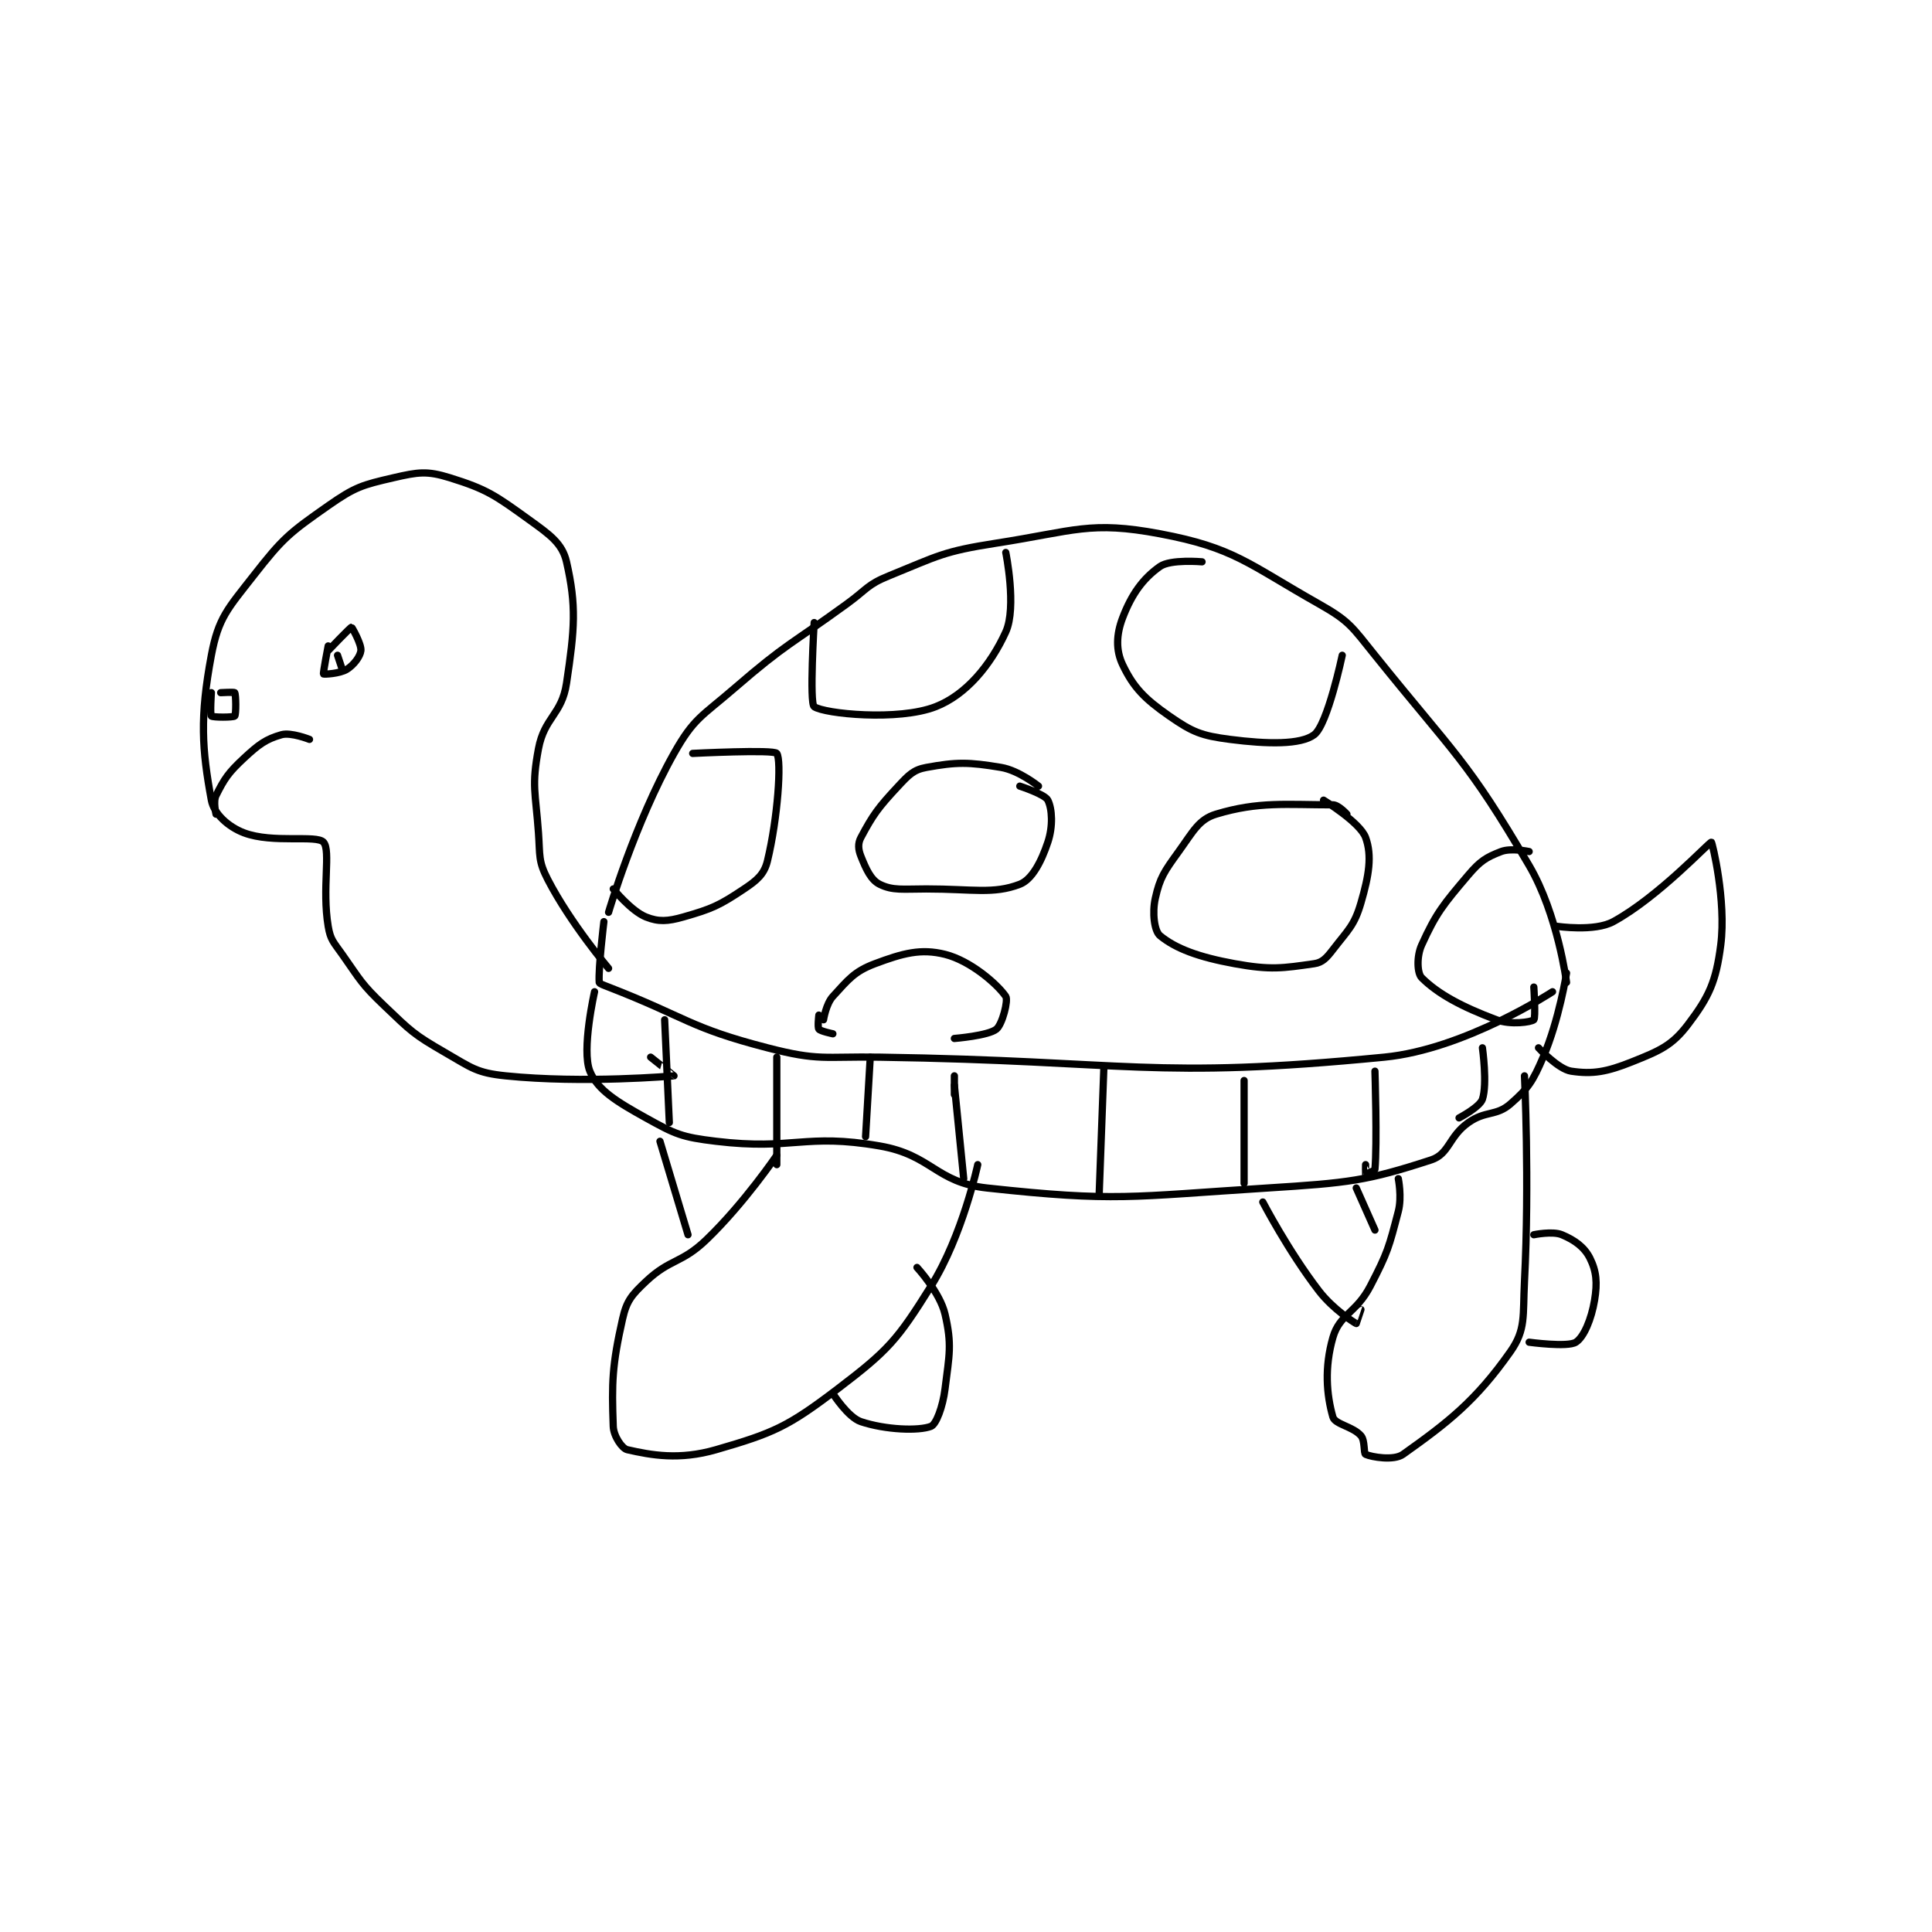 <?xml version="1.0" encoding="utf-8"?>
<!DOCTYPE svg PUBLIC "-//W3C//DTD SVG 1.1//EN" "http://www.w3.org/Graphics/SVG/1.1/DTD/svg11.dtd">
<svg viewBox="0 0 800 800" preserveAspectRatio="xMinYMin meet" xmlns="http://www.w3.org/2000/svg" version="1.1">
<g fill="none" stroke="black" stroke-linecap="round" stroke-linejoin="round" stroke-width="1.55">
<g transform="translate(87.52,197.807) scale(1.935) translate(-141,-165.133)">
<path id="0" d="M226 258.133 C226 258.133 231.611 239.047 240 224.133 C244.27 216.543 245.932 216.246 253 210.133 C264.138 200.5 264.889 200.941 277 192.133 C281.363 188.96 281.298 188.044 286 186.133 C296.625 181.817 297.57 180.907 309 179.133 C325.756 176.533 329.064 174.319 344 177.133 C359.886 180.126 362.742 183.509 378 192.133 C384.543 195.832 385.056 196.981 390 203.133 C407.127 224.447 409.689 225.408 423 248.133 C429.142 258.621 431 273.133 431 273.133 "/>
<path id="1" d="M225 260.133 C225 260.133 223.782 270.083 224 273.133 C224.019 273.403 224.968 273.732 226 274.133 C242.88 280.698 243.175 282.782 260 287.133 C271.041 289.989 272.029 288.952 284 289.133 C337.801 289.949 342.081 293.987 392 289.133 C409.269 287.454 428 275.133 428 275.133 "/>
<path id="2" d="M223 275.133 C223 275.133 220.159 287.614 222 292.133 C223.652 296.189 227.746 298.659 234 302.133 C240.333 305.652 241.635 306.25 249 307.133 C265.58 309.123 267.91 305.359 284 308.133 C295.232 310.07 295.952 315.935 307 317.133 C334.648 320.131 337.547 318.993 367 317.133 C384.367 316.036 388.22 315.62 402 311.133 C405.954 309.846 405.744 306.137 410 303.133 C413.687 300.531 415.949 301.803 419 299.133 C422.844 295.77 423.779 294.315 426 289.133 C429.441 281.104 431 271.133 431 271.133 "/>
<path id="3" d="M238 281.133 L239 303.133 "/>
<path id="4" d="M262 289.133 L262 312.133 "/>
<path id="5" d="M300 295.133 L302 315.133 "/>
<path id="6" d="M332 291.133 L331 318.133 "/>
<path id="7" d="M362 294.133 L362 316.133 "/>
<path id="8" d="M390 292.133 C390 292.133 390.496 307.68 390 313.133 C389.972 313.44 388.046 314.156 388 314.133 C387.969 314.118 388 312.133 388 312.133 "/>
<path id="9" d="M413 287.133 C413 287.133 414.089 294.867 413 298.133 C412.439 299.816 408 302.133 408 302.133 "/>
<path id="10" d="M282 289.133 L281 306.133 "/>
<path id="11" d="M300 293.133 L300 297.133 "/>
<path id="12" d="M262 310.133 C262 310.133 255.081 320.341 247 328.133 C241.586 333.354 239.228 332.196 234 337.133 C230.947 340.017 229.876 341.252 229 345.133 C226.749 355.104 226.665 358.759 227 368.133 C227.075 370.221 228.872 372.877 230 373.133 C235.18 374.311 241.133 375.406 249 373.133 C261.32 369.574 264.388 368.208 275 360.133 C285.863 351.868 287.765 349.71 295 338.133 C301.763 327.312 305 312.133 305 312.133 "/>
<path id="13" d="M395 315.133 C395 315.133 395.801 319.062 395 322.133 C392.989 329.841 392.765 330.873 389 338.133 C386.016 343.888 382.435 344.11 381 349.133 C379.164 355.561 379.643 361.385 381 366.133 C381.456 367.729 385.265 368.151 387 370.133 C387.914 371.178 387.552 373.934 388 374.133 C389.289 374.706 394.026 375.534 396 374.133 C405.526 367.373 411.571 362.706 419 352.133 C422.33 347.394 421.623 344.544 422 337.133 C423.094 315.614 422 293.133 422 293.133 "/>
<path id="14" d="M429 261.133 C429 261.133 436.967 262.333 441 260.133 C450.733 254.825 461.593 243.045 462 243.133 C462.159 243.168 465.22 255.618 464 265.133 C462.996 272.966 461.5 276.213 457 282.133 C453.549 286.675 450.955 287.751 445 290.133 C439.594 292.296 436.571 292.819 432 292.133 C429.211 291.715 425 287.133 425 287.133 "/>
<path id="15" d="M226 270.133 C226 270.133 217.837 260.485 213 251.133 C210.925 247.122 211.353 246.082 211 241.133 C210.373 232.352 209.499 231.139 211 223.133 C212.261 216.406 215.994 215.842 217 209.133 C218.756 197.427 219.156 192.564 217 183.133 C216.102 179.206 213.472 177.353 209 174.133 C201.749 168.912 200.008 167.619 192 165.133 C187.145 163.626 185.245 163.923 180 165.133 C173.275 166.685 171.746 167.111 166 171.133 C157.633 176.99 156.314 178.051 150 186.133 C144.482 193.196 142.501 195.125 141 203.133 C138.509 216.417 138.988 223.211 141 234.133 C141.538 237.054 144.64 239.873 148 241.133 C154.197 243.457 163.524 241.493 165 243.133 C166.613 244.925 164.645 253.007 166 261.133 C166.485 264.041 167.134 264.49 169 267.133 C172.988 272.783 173.031 273.39 178 278.133 C183.745 283.617 184.247 284.237 191 288.133 C196.715 291.43 197.753 292.496 204 293.133 C220.647 294.832 239.787 293.161 240 293.133 C240.026 293.13 235 289.133 235 289.133 "/>
<path id="16" d="M166 201.133 C166 201.133 164.868 206.968 165 207.133 C165.076 207.229 168.46 207.096 170 206.133 C171.506 205.192 172.863 203.369 173 202.133 C173.151 200.77 171.092 197.133 171 197.133 C170.77 197.133 166 202.133 166 202.133 "/>
<path id="17" d="M270 196.133 C270 196.133 268.947 213.404 270 214.133 C272.197 215.654 288.002 217.255 296 214.133 C302.535 211.583 307.786 205.204 311 198.133 C313.395 192.865 311 181.133 311 181.133 "/>
<path id="18" d="M353 183.133 C353 183.133 346.269 182.532 344 184.133 C340.315 186.735 337.911 190.117 336 195.133 C334.64 198.704 334.531 202.049 336 205.133 C338.315 209.995 340.669 212.425 346 216.133 C350.976 219.595 352.867 220.342 359 221.133 C367.033 222.17 374.124 222.29 377 220.133 C379.876 217.976 383 203.133 383 203.133 "/>
<path id="19" d="M244 224.133 C244 224.133 261.388 223.253 262 224.133 C263.056 225.652 262.22 237.938 260 247.133 C259.319 249.956 257.821 251.253 255 253.133 C249.671 256.686 248.19 257.365 242 259.133 C238.634 260.095 236.668 260.201 234 259.133 C230.865 257.879 227 253.133 227 253.133 "/>
<path id="20" d="M318 231.133 C318 231.133 313.783 227.764 310 227.133 C303.016 225.969 300.498 225.952 294 227.133 C291.268 227.63 290.248 228.725 288 231.133 C283.675 235.767 282.592 237.273 280 242.133 C279.321 243.407 279.421 244.687 280 246.133 C281.099 248.882 282.129 251.198 284 252.133 C286.806 253.536 289.056 253.133 294 253.133 C303.889 253.133 308.349 254.307 314 252.133 C316.623 251.125 318.615 247.287 320 243.133 C321.133 239.735 320.942 236.018 320 234.133 C319.372 232.877 314 231.133 314 231.133 "/>
<path id="21" d="M384 237.133 C384 237.133 382.195 235.133 381 235.133 C371.041 235.133 365.094 234.378 356 237.133 C352.298 238.255 351.104 240.835 348 245.133 C344.933 249.379 343.987 250.691 343 255.133 C342.309 258.243 342.788 262.135 344 263.133 C347.346 265.889 352.246 267.724 360 269.133 C367.712 270.536 370.253 270.097 377 269.133 C378.758 268.882 379.638 267.904 381 266.133 C384.275 261.875 385.587 260.979 387 256.133 C388.719 250.24 389.418 246.033 388 242.133 C386.828 238.91 379 234.133 379 234.133 "/>
<path id="22" d="M423 245.133 C423 245.133 419.149 244.307 417 245.133 C413.804 246.363 412.529 247.158 410 250.133 C404.572 256.519 403.089 258.337 400 265.133 C398.894 267.567 399.028 271.162 400 272.133 C403.47 275.603 408.563 278.344 416 281.133 C419.071 282.285 423.434 281.629 424 281.133 C424.434 280.754 424 274.133 424 274.133 "/>
<path id="23" d="M272 281.133 C272 281.133 272.523 277.745 274 276.133 C277.296 272.537 278.576 270.793 283 269.133 C288.994 266.885 292.837 265.842 298 267.133 C303.43 268.491 309.172 273.475 311 276.133 C311.573 276.967 310.262 282.101 309 283.133 C307.263 284.554 300 285.133 300 285.133 "/>
<path id="24" d="M271 280.133 C271 280.133 270.688 282.717 271 283.133 C271.338 283.584 274 284.133 274 284.133 "/>
<path id="25" d="M237 307.133 L243 327.133 "/>
<path id="26" d="M274 361.133 C274 361.133 277.236 366.212 280 367.133 C285.298 368.899 292.368 369.157 295 368.133 C296.101 367.705 297.517 363.998 298 360.133 C298.923 352.75 299.512 350.685 298 344.133 C296.924 339.472 292 334.133 292 334.133 "/>
<path id="27" d="M366 320.133 C366 320.133 371.458 330.628 378 339.133 C381.048 343.096 385.564 345.94 386 346.133 C386.013 346.139 387 343.133 387 343.133 "/>
<path id="28" d="M386 317.133 L390 326.133 "/>
<path id="29" d="M424 327.133 C424 327.133 428.002 326.301 430 327.133 C432.692 328.255 434.815 329.764 436 332.133 C437.407 334.947 437.622 337.403 437 341.133 C436.32 345.216 434.711 349.033 433 350.133 C431.251 351.258 423 350.133 423 350.133 "/>
<path id="30" d="M168 203.133 L169 206.133 "/>
<path id="31" d="M142 237.133 C142 237.133 141.352 234.429 142 233.133 C143.782 229.569 144.633 228.26 148 225.133 C151.17 222.19 152.666 221.086 156 220.133 C158.021 219.556 162 221.133 162 221.133 "/>
<path id="32" d="M141 211.133 C141 211.133 140.688 215.821 141 216.133 C141.312 216.446 145.688 216.446 146 216.133 C146.312 215.821 146.276 211.593 146 211.133 C145.901 210.968 143 211.133 143 211.133 "/>
</g>
</g>
</svg>

